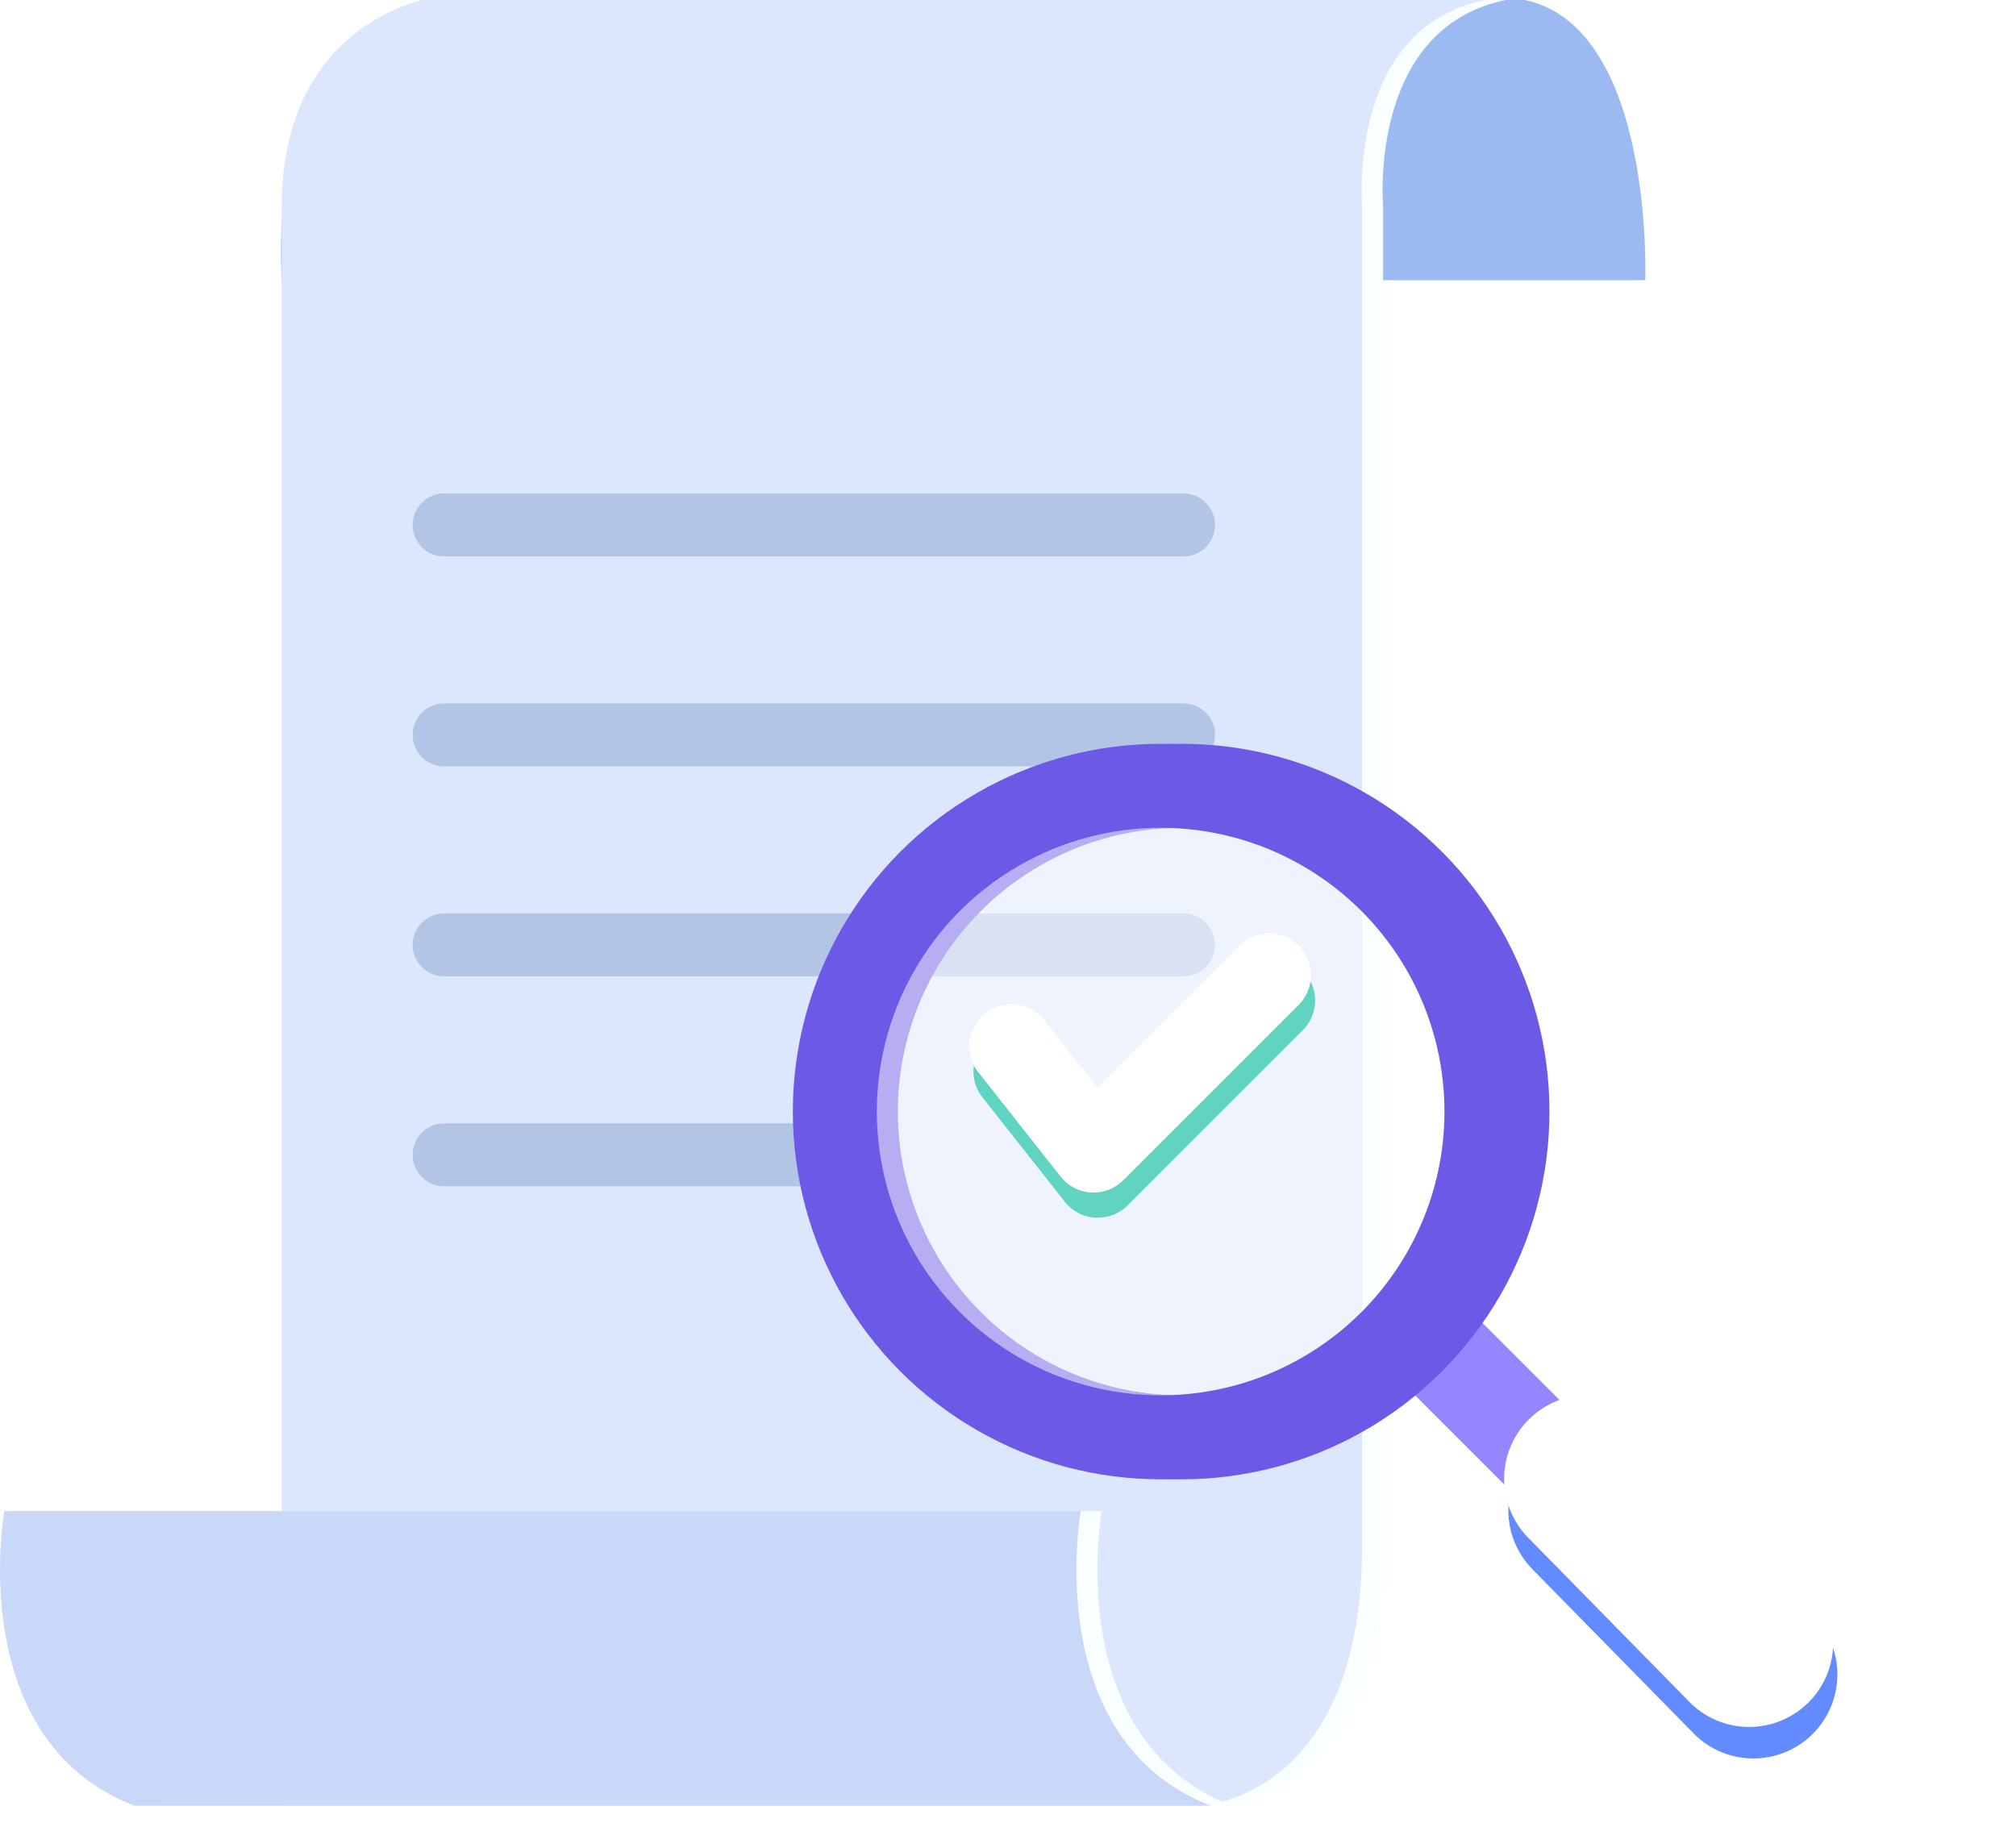 <svg xmlns="http://www.w3.org/2000/svg" width="96" height="88" viewBox="0 0 96 88">
    <defs>
        <filter id="wj86441aac" x="61.031" y="56.28" width="30.875" height="30.875" filterUnits="userSpaceOnUse">
            <feOffset dy="2"/>
            <feGaussianBlur stdDeviation="2" result="blur"/>
            <feFlood flood-color="#1f1495" flood-opacity=".302"/>
            <feComposite operator="in" in2="blur"/>
            <feComposite in="SourceGraphic"/>
        </filter>
        <filter id="zlt1wd31zd" x="60.031" y="56.28" width="30.875" height="30.875" filterUnits="userSpaceOnUse">
            <feOffset dy="2"/>
            <feGaussianBlur stdDeviation="2" result="blur-2"/>
            <feFlood flood-color="#1f1495" flood-opacity=".302"/>
            <feComposite operator="in" in2="blur-2"/>
            <feComposite in="SourceGraphic"/>
        </filter>
        <filter id="8y3a1ezcje" x="32.754" y="29.424" width="47.03" height="47.03" filterUnits="userSpaceOnUse">
            <feOffset dy="2"/>
            <feGaussianBlur stdDeviation="2" result="blur-3"/>
            <feFlood flood-color="#1f1495" flood-opacity=".502"/>
            <feComposite operator="in" in2="blur-3"/>
            <feComposite in="SourceGraphic"/>
        </filter>
        <filter id="rrd6t3j22f" x="31.754" y="29.424" width="47.03" height="47.03" filterUnits="userSpaceOnUse">
            <feOffset dy="2"/>
            <feGaussianBlur stdDeviation="2" result="blur-4"/>
            <feFlood flood-color="#1f1495" flood-opacity=".302"/>
            <feComposite operator="in" in2="blur-4"/>
            <feComposite in="SourceGraphic"/>
        </filter>
        <filter id="s2hopmgajg" x="65.82" y="61.927" width="27.672" height="27.814" filterUnits="userSpaceOnUse">
            <feOffset dy="2"/>
            <feGaussianBlur stdDeviation="2" result="blur-5"/>
            <feFlood flood-color="#1f1495" flood-opacity=".4"/>
            <feComposite operator="in" in2="blur-5"/>
            <feComposite in="SourceGraphic"/>
        </filter>
        <filter id="3str81qpoh" x="65.82" y="61.927" width="27.672" height="27.814" filterUnits="userSpaceOnUse">
            <feOffset dx="-.2" dy=".5"/>
            <feGaussianBlur result="blur-6"/>
            <feFlood flood-color="#5580ff" result="color"/>
            <feComposite operator="out" in="SourceGraphic" in2="blur-6"/>
            <feComposite operator="in" in="color"/>
            <feComposite operator="in" in2="SourceGraphic"/>
        </filter>
        <filter id="ari2c23mli" x="41.854" y="41.148" width="25.27" height="21.349" filterUnits="userSpaceOnUse">
            <feOffset dy="1"/>
            <feGaussianBlur stdDeviation="1.5" result="blur-7"/>
            <feFlood flood-color="#1f1495" flood-opacity=".302"/>
            <feComposite operator="in" in2="blur-7"/>
            <feComposite in="SourceGraphic"/>
        </filter>
        <filter id="jx1nwav6wj" x="41.854" y="41.148" width="25.27" height="21.349" filterUnits="userSpaceOnUse">
            <feOffset dx="-.2" dy="-.2"/>
            <feGaussianBlur result="blur-8"/>
            <feFlood flood-color="#2ea895" result="color-2"/>
            <feComposite operator="out" in="SourceGraphic" in2="blur-8"/>
            <feComposite operator="in" in="color-2"/>
            <feComposite operator="in" in2="SourceGraphic"/>
        </filter>
        <clipPath id="qa6a5wsmwa">
            <path transform="translate(256 2260)" style="opacity:0;fill:#fff" d="M0 0h96v88H0z"/>
        </clipPath>
        <clipPath id="507mjf4xib">
            <path data-name="사각형 23098" style="fill:none" d="M0 0h78.352v86.12H0z"/>
        </clipPath>
    </defs>
    <g data-name="마스크 그룹 20636" style="clip-path:url(#qa6a5wsmwa)" transform="translate(-256 -2260)">
        <g data-name="그룹 21461">
            <g data-name="마스크 그룹 20635" style="clip-path:url(#507mjf4xib)" transform="translate(256 2259.88)">
                <path data-name="패스 66365" d="M78.345 13.466S78.841 0 71.467 0H21.86s-9.081-.251-8.448 13.466z" style="fill:#9bbaf1"/>
                <path data-name="패스 66368" d="M20.639 0s-7.227 1-7.227 9.974V86.12h43.676s7.775-.224 7.775-12.413V9.974S64.043.834 71.467 0z" transform="translate(1)" style="fill:#f9feff"/>
                <path data-name="패스 66366" d="M20.639 0s-7.227 1-7.227 9.974V86.12h43.676s7.775-.224 7.775-12.413V9.974S64.043.834 71.467 0z" style="fill:#dce7fd"/>
                <path data-name="패스 66369" d="M6.4 86.12C-1.75 82.955.206 72.088.206 72.088h51.258s-1.956 10.867 6.191 14.032z" transform="translate(1)" style="fill:#f9feff"/>
                <path data-name="패스 66367" d="M6.4 86.12C-1.75 82.955.206 72.088.206 72.088h51.258s-1.956 10.867 6.191 14.032z" style="fill:#c9d7f8"/>
            </g>
        </g>
        <path data-name="패스 66370" d="M-22936.85 7150h35.207" transform="translate(23214 -4865)" style="stroke:#b2c5e5;stroke-linecap:round;stroke-width:3px;fill:none"/>
        <path data-name="패스 66371" d="M-22936.85 7150h35.207" transform="translate(23214 -4855)" style="stroke:#b2c5e5;stroke-linecap:round;stroke-width:3px;fill:none"/>
        <path data-name="패스 66372" d="M-22936.85 7150h35.207" transform="translate(23214 -4845)" style="stroke:#b2c5e5;stroke-linecap:round;stroke-width:3px;fill:none"/>
        <path data-name="패스 66373" d="M-22936.85 7150h17.6" transform="translate(23214 -4835)" style="stroke:#b2c5e5;stroke-linecap:round;stroke-width:3px;fill:none"/>
        <g data-name="그룹 21463">
            <g style="filter:url(#wj86441aac)" transform="translate(256.004 2260.004)">
                <path data-name="선 442" transform="translate(68.45 61.69)" style="stroke-miterlimit:10;stroke-width:4px;stroke:#9586ff;fill:none" d="m0 0 16.047 16.047"/>
            </g>
            <g style="filter:url(#zlt1wd31zd)" transform="translate(256.004 2260.004)">
                <path data-name="선 444" transform="translate(67.45 61.69)" style="stroke-miterlimit:10;stroke-width:4px;stroke:#9586ff;fill:none" d="m0 0 16.047 16.047"/>
            </g>
            <g style="filter:url(#8y3a1ezcje)" transform="translate(256.004 2260.004)">
                <circle data-name="타원 229" cx="15.515" cy="15.515" r="15.515" transform="translate(40.75 35.42)" style="stroke:#6c5ae6;stroke-miterlimit:10;stroke-width:4px;fill:none"/>
            </g>
            <g style="filter:url(#rrd6t3j22f)" transform="translate(256.004 2260.004)">
                <circle data-name="타원 230" cx="15.515" cy="15.515" r="15.515" transform="translate(39.75 35.42)" style="fill:rgba(255,255,255,.5);stroke:#6c5ae6;stroke-miterlimit:10;stroke-width:4px"/>
            </g>
            <g data-type="innerShadowGroup">
                <g style="filter:url(#s2hopmgajg)" transform="translate(256.004 2260.004)">
                    <path data-name="선 445" d="M7.672 11.814a3.988 3.988 0 0 1-2.855-1.2L-2.854 2.8A4 4 0 0 1-2.8-2.854a4 4 0 0 1 5.654.054l7.672 7.814a4 4 0 0 1-2.854 6.8z" transform="translate(75.82 69.93)" style="fill:#638bff"/>
                </g>
                <g style="filter:url(#3str81qpoh)" transform="translate(256.004 2260.004)">
                    <path data-name="선 445" d="M7.672 11.814a3.988 3.988 0 0 1-2.855-1.2L-2.854 2.8A4 4 0 0 1-2.8-2.854a4 4 0 0 1 5.654.054l7.672 7.814a4 4 0 0 1-2.854 6.8z" transform="translate(75.82 69.93)" style="fill:#fff"/>
                </g>
            </g>
        </g>
        <g data-type="innerShadowGroup">
            <g style="filter:url(#ari2c23mli)" transform="translate(256 2260)">
                <path data-name="패스 66375" d="M-22841.633 7181.744h-.117a2 2 0 0 1-1.453-.758l-3.922-4.972a2 2 0 0 1 .332-2.809 2 2 0 0 1 2.809.332l2.527 3.205 6.758-6.757a2 2 0 0 1 2.828 0 2 2 0 0 1 0 2.828l-8.348 8.349a2 2 0 0 1-1.414.582z" transform="translate(22893.91 -7124.75)" style="fill:#61d3c1"/>
            </g>
            <g style="filter:url(#jx1nwav6wj)" transform="translate(256 2260)">
                <path data-name="패스 66375" d="M-22841.633 7181.744h-.117a2 2 0 0 1-1.453-.758l-3.922-4.972a2 2 0 0 1 .332-2.809 2 2 0 0 1 2.809.332l2.527 3.205 6.758-6.757a2 2 0 0 1 2.828 0 2 2 0 0 1 0 2.828l-8.348 8.349a2 2 0 0 1-1.414.582z" transform="translate(22893.91 -7124.75)" style="fill:#fff"/>
            </g>
        </g>
    </g>
</svg>
